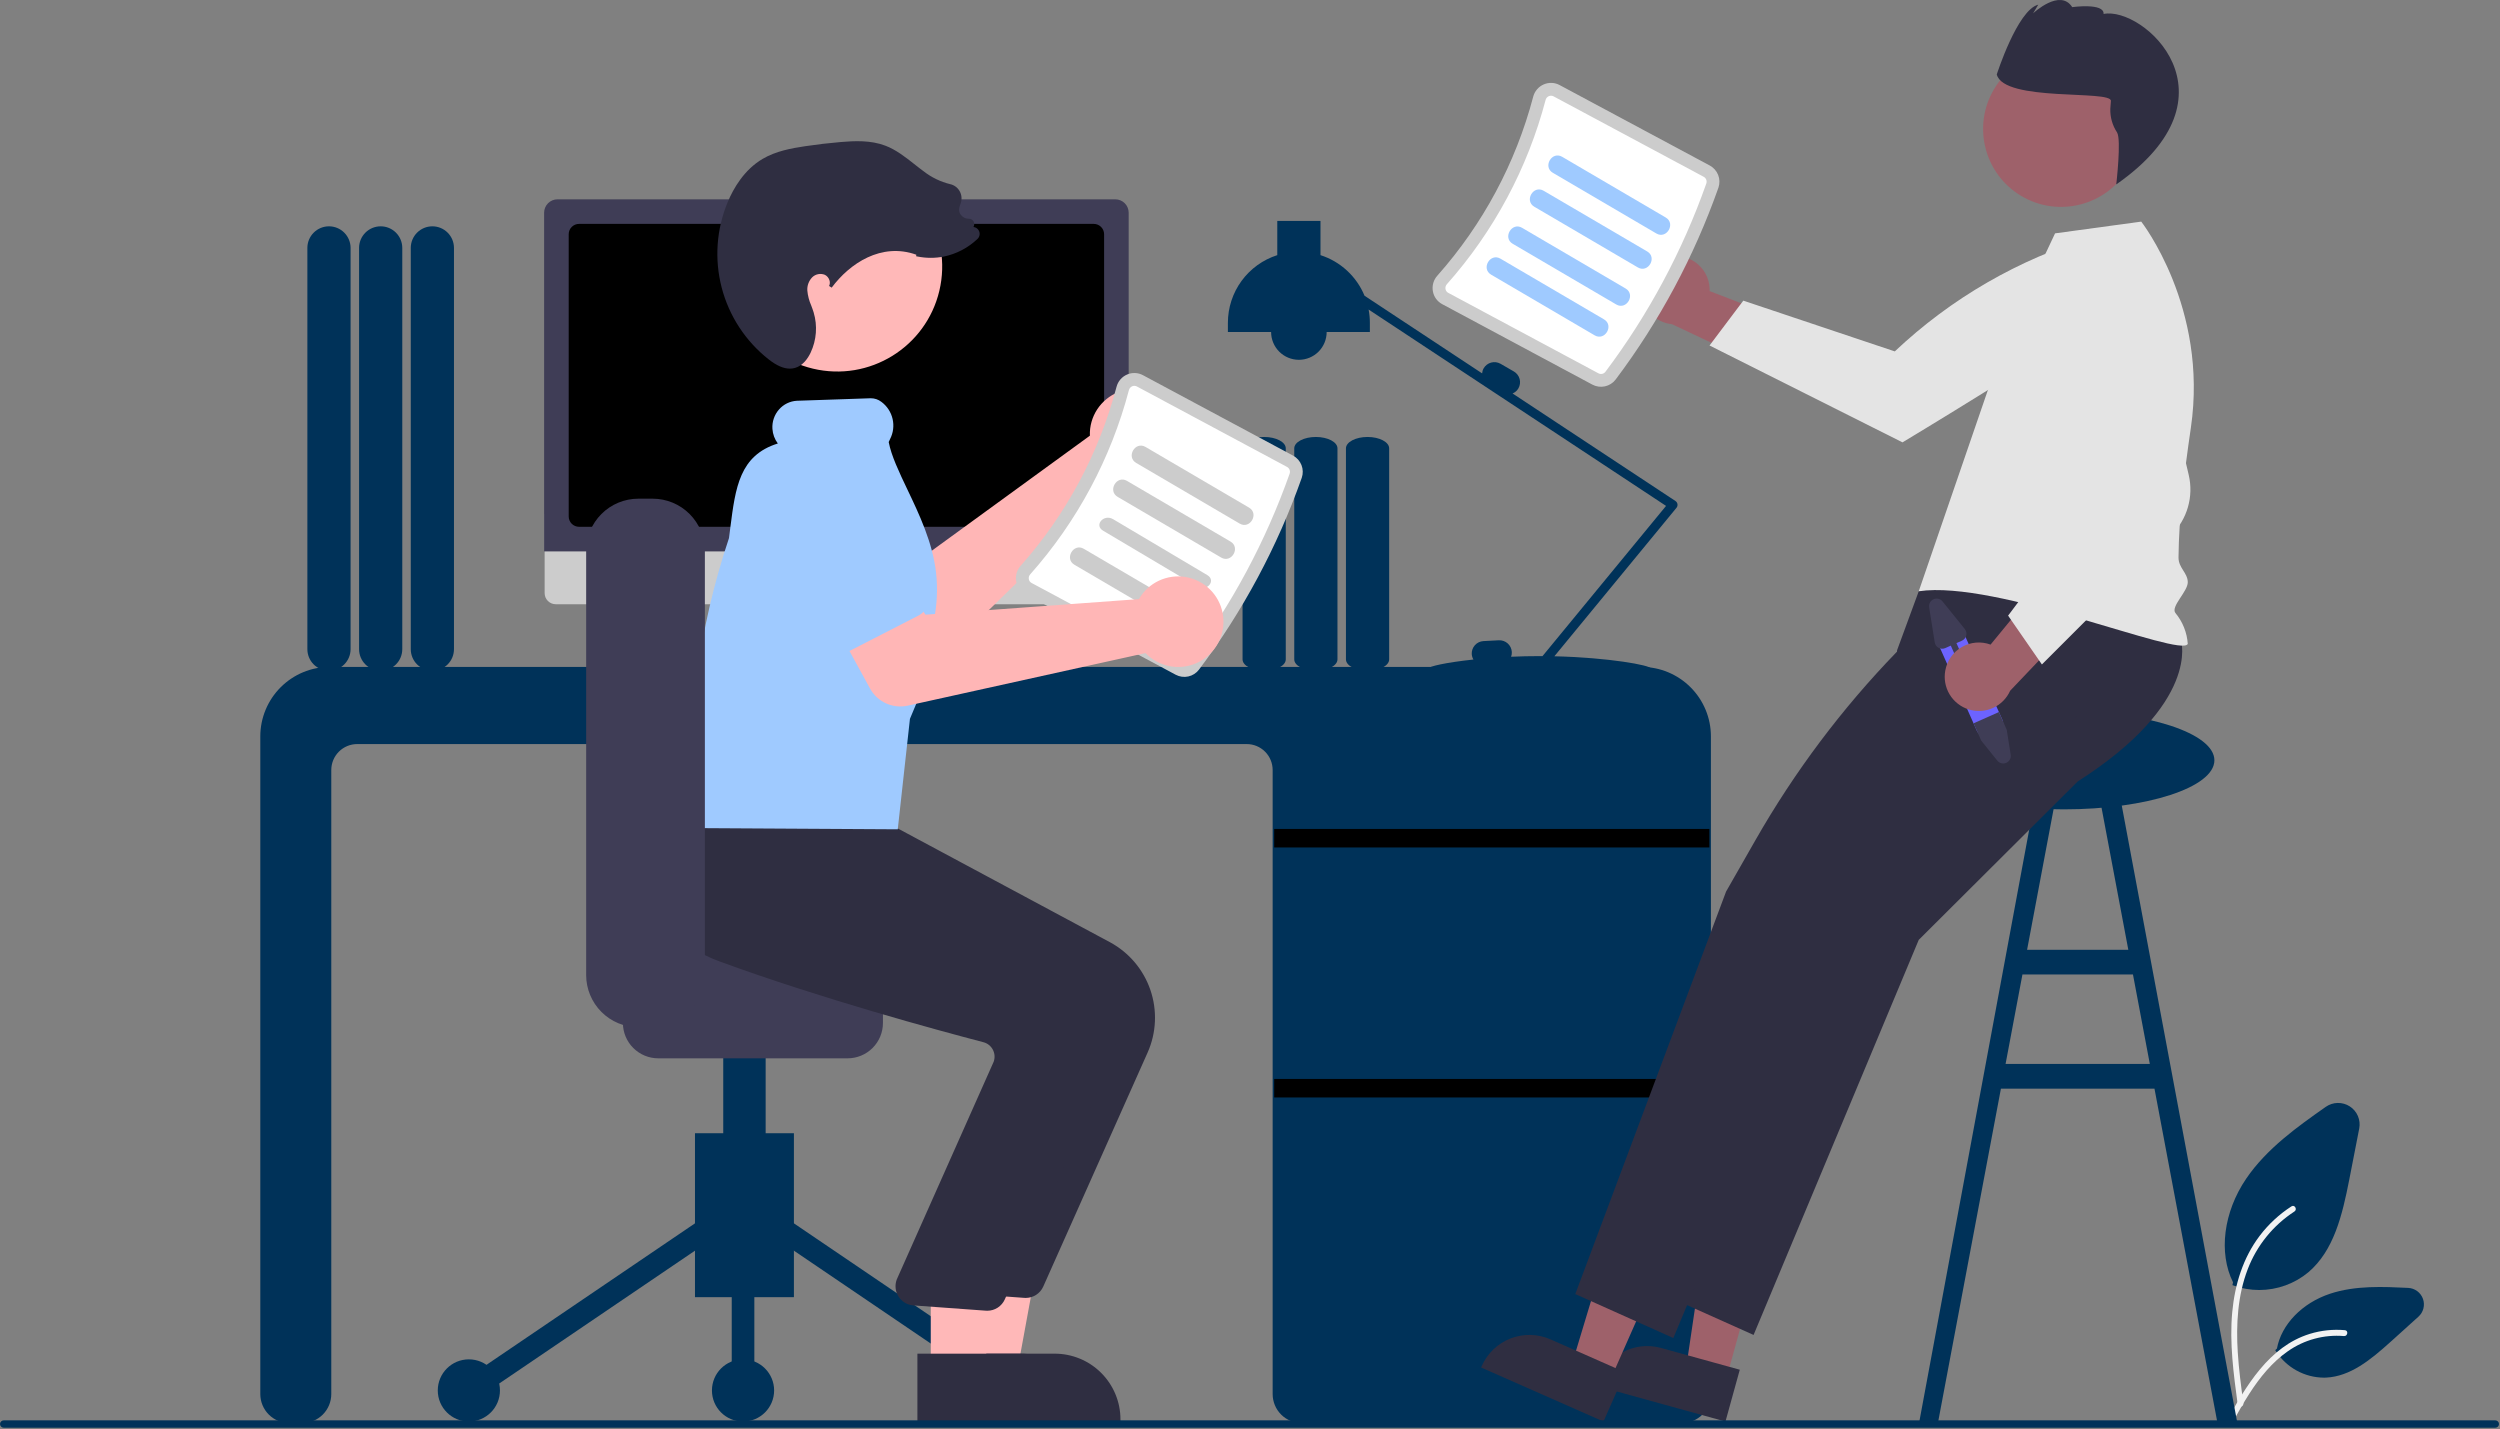 <svg width="810" height="463" viewBox="0 0 810 463" fill="none" xmlns="http://www.w3.org/2000/svg">
<rect x="0" y="0" width="810" height="463" fill="#808080" stroke="none"/>
<g clip-path="url(#clip0_40_75)">
<path d="M133.088 210.328V80.328C133.088 78.471 133.825 76.691 135.138 75.378C136.451 74.065 138.231 73.328 140.088 73.328C141.944 73.328 143.725 74.065 145.037 75.378C146.35 76.691 147.088 78.471 147.088 80.328V210.328C147.088 212.184 146.35 213.965 145.037 215.277C143.725 216.59 141.944 217.328 140.088 217.328C138.231 217.328 136.451 216.59 135.138 215.277C133.825 213.965 133.088 212.184 133.088 210.328Z" fill="#003259"/>
<path d="M116.338 210.328V80.328C116.338 78.471 117.075 76.691 118.388 75.378C119.701 74.065 121.481 73.328 123.338 73.328C125.194 73.328 126.975 74.065 128.287 75.378C129.6 76.691 130.338 78.471 130.338 80.328V210.328C130.338 212.184 129.6 213.965 128.287 215.277C126.975 216.59 125.194 217.328 123.338 217.328C121.481 217.328 119.701 216.59 118.388 215.277C117.075 213.965 116.338 212.184 116.338 210.328Z" fill="#003259"/>
<path d="M99.588 210.328V80.328C99.588 78.471 100.325 76.691 101.638 75.378C102.951 74.065 104.731 73.328 106.588 73.328C108.444 73.328 110.225 74.065 111.537 75.378C112.85 76.691 113.588 78.471 113.588 80.328V210.328C113.588 212.184 112.85 213.965 111.537 215.277C110.225 216.59 108.444 217.328 106.588 217.328C104.731 217.328 102.951 216.59 101.638 215.277C100.325 213.965 99.588 212.184 99.588 210.328Z" fill="#003259"/>
<path d="M731.992 417.964C729.173 417.966 726.375 417.48 723.721 416.528L723.312 416.381L723.501 415.475C718.749 405.875 720.41 392.722 727.754 381.908C734.43 372.077 744.583 364.929 753.54 358.624C754.676 357.824 756.026 357.382 757.416 357.356C758.806 357.329 760.171 357.719 761.338 358.474C762.504 359.23 763.418 360.318 763.961 361.597C764.505 362.876 764.653 364.289 764.387 365.653L761.184 382.087C758.873 393.942 756.123 405.163 747.968 412.16C743.488 415.908 737.833 417.962 731.992 417.964Z" fill="#003259"/>
<path d="M752.969 446.361C749.866 446.343 746.817 445.55 744.099 444.054C741.381 442.558 739.08 440.407 737.405 437.796L737.173 437.434L737.726 436.946C739.159 429.128 745.899 422.162 754.949 419.166C763.175 416.443 772.255 416.888 780.26 417.28C781.318 417.331 782.337 417.696 783.188 418.327C784.039 418.958 784.683 419.828 785.039 420.825C785.395 421.823 785.446 422.904 785.187 423.931C784.928 424.958 784.37 425.885 783.584 426.594L774.576 434.725C768.03 440.632 761.502 445.966 753.627 446.348C753.407 446.357 753.188 446.361 752.969 446.361Z" fill="#003259"/>
<path d="M725.014 455.053C723.683 445.148 722.315 435.115 723.248 425.104C724.077 416.212 726.731 407.528 732.133 400.408C734.987 396.647 738.476 393.415 742.443 390.856C743.474 390.191 744.423 391.861 743.397 392.524C736.52 396.988 731.23 403.512 728.285 411.164C724.995 419.719 724.466 429.044 725.033 438.132C725.376 443.627 726.103 449.087 726.835 454.54C726.894 454.784 726.859 455.042 726.737 455.262C726.615 455.482 726.414 455.648 726.175 455.727C726.055 455.76 725.929 455.768 725.805 455.751C725.682 455.735 725.562 455.694 725.454 455.631C725.346 455.569 725.252 455.485 725.176 455.386C725.101 455.287 725.045 455.174 725.014 455.053Z" fill="#F2F2F2"/>
<path d="M721.254 460.747C727.657 449.166 735.083 436.294 748.353 432.18C752.038 431.041 755.909 430.632 759.751 430.977C760.961 431.084 760.659 432.991 759.451 432.884C752.999 432.343 746.561 434.084 741.261 437.804C736.133 441.373 732.139 446.334 728.759 451.596C726.689 454.819 724.835 458.178 722.98 461.534C722.387 462.606 720.654 461.832 721.254 460.747Z" fill="#F2F2F2"/>
<path d="M718.373 460.578L724.838 460.725L685.858 252.488L679.393 253.706L689.572 307.725H656.778L666.957 253.706L660.492 252.488L621.838 460.725L627.977 460.578L648.299 352.725H698.051L718.373 460.578ZM649.806 344.725L655.271 315.725H691.079L696.543 344.725H649.806Z" fill="#003259"/>
<path d="M436.088 213.644V145.259C436.088 143.228 439.228 141.577 443.088 141.577C446.948 141.577 450.088 143.228 450.088 145.259V213.644C450.088 215.675 446.948 217.327 443.088 217.327C439.228 217.327 436.088 215.675 436.088 213.644Z" fill="#003259"/>
<path d="M419.338 213.644V145.259C419.338 143.228 422.478 141.577 426.338 141.577C430.198 141.577 433.338 143.228 433.338 145.259V213.644C433.338 215.675 430.198 217.327 426.338 217.327C422.478 217.327 419.338 215.675 419.338 213.644Z" fill="#003259"/>
<path d="M402.588 213.644V145.259C402.588 143.228 405.728 141.577 409.588 141.577C413.448 141.577 416.588 143.228 416.588 145.259V213.644C416.588 215.675 413.448 217.327 409.588 217.327C405.728 217.327 402.588 215.675 402.588 213.644Z" fill="#003259"/>
<path d="M543.502 163.354C543.471 163.146 543.396 162.947 543.283 162.77C543.17 162.593 543.021 162.441 542.845 162.326L490.073 127.487C490.868 127.155 491.533 126.572 491.966 125.828C492.494 124.908 492.636 123.817 492.362 122.794C492.087 121.77 491.419 120.896 490.503 120.363L486.173 117.863C485.253 117.336 484.162 117.194 483.139 117.469C482.115 117.743 481.241 118.411 480.709 119.328C480.421 119.831 480.248 120.392 480.202 120.97L442.108 95.822C440.829 92.724 438.889 89.942 436.425 87.669C433.96 85.397 431.03 83.69 427.838 82.666V71.578H413.838V82.666C409.193 84.151 405.14 87.074 402.264 91.012C399.388 94.951 397.838 99.701 397.838 104.578V107.578H411.838C411.838 109.964 412.786 112.254 414.474 113.941C416.162 115.629 418.451 116.578 420.838 116.578C423.225 116.578 425.514 115.629 427.202 113.941C428.889 112.254 429.838 109.964 429.838 107.578H443.838V104.578C443.836 103.139 443.701 101.705 443.433 100.292L539.802 163.912L499.771 212.582C499.46 212.58 499.151 212.578 498.838 212.578C495.644 212.578 492.549 212.653 489.6 212.783C489.778 212.289 489.856 211.764 489.829 211.239C489.771 210.181 489.296 209.189 488.508 208.479C487.721 207.77 486.685 207.401 485.626 207.453L480.633 207.713C479.575 207.771 478.582 208.246 477.873 209.033C477.163 209.821 476.794 210.857 476.846 211.916C476.883 212.541 477.069 213.149 477.388 213.688C468.559 214.626 462.838 215.919 462.838 216.578C462.838 217.656 478.201 216.629 497.43 216.58C497.518 216.83 497.671 217.052 497.874 217.223C498.076 217.395 498.32 217.509 498.581 217.555C498.842 217.601 499.111 217.576 499.36 217.484C499.608 217.392 499.828 217.235 499.996 217.03L500.366 216.58C519.539 216.634 534.838 217.654 534.838 216.578C534.838 215.563 521.236 213.039 503.612 212.634L543.177 164.53C543.311 164.368 543.409 164.179 543.465 163.976C543.52 163.774 543.533 163.562 543.502 163.354Z" fill="#003259"/>
<path d="M544.945 461.078H421.729C419.239 461.075 416.852 460.084 415.091 458.323C413.331 456.563 412.34 454.175 412.338 451.685V249.469C412.335 247.244 411.45 245.111 409.877 243.538C408.304 241.965 406.171 241.08 403.946 241.078H115.73C113.505 241.08 111.372 241.965 109.799 243.538C108.225 245.111 107.34 247.244 107.338 249.469V451.685C107.335 454.175 106.344 456.563 104.584 458.323C102.823 460.084 100.436 461.075 97.946 461.078H93.73C91.24 461.075 88.853 460.084 87.092 458.323C85.331 456.563 84.341 454.175 84.338 451.685V238.578C84.344 232.612 86.717 226.893 90.935 222.675C95.153 218.457 100.872 216.084 106.838 216.078H531.838C537.803 216.085 543.522 218.457 547.74 222.675C551.958 226.893 554.331 232.612 554.338 238.578V451.685C554.335 454.175 553.344 456.563 551.583 458.323C549.823 460.084 547.435 461.075 544.945 461.078Z" fill="#003259"/>
<path d="M553.838 268.578H412.838V274.578H553.838V268.578Z" fill="black"/>
<path d="M553.838 349.578H412.838V355.578H553.838V349.578Z" fill="black"/>
<path d="M296.121 215.09L292.069 213.384L289.289 193.069H252.269L249.255 213.301L245.63 215.113C245.456 215.2 245.317 215.343 245.235 215.519C245.153 215.694 245.133 215.893 245.177 216.081C245.222 216.27 245.329 216.438 245.481 216.559C245.633 216.679 245.821 216.744 246.015 216.744H295.787C295.986 216.744 296.179 216.676 296.333 216.55C296.486 216.424 296.592 216.249 296.631 216.054C296.671 215.859 296.641 215.657 296.548 215.481C296.455 215.305 296.304 215.167 296.121 215.09Z" fill="#E6E6E6"/>
<path d="M361.909 195.772H180.055C179.101 195.769 178.187 195.389 177.513 194.714C176.839 194.038 176.46 193.123 176.46 192.169V166.525H365.504V192.169C365.504 193.123 365.125 194.038 364.451 194.714C363.777 195.389 362.863 195.769 361.909 195.772Z" fill="#CCCCCC"/>
<path d="M365.694 178.645H176.294V68.921C176.296 67.769 176.754 66.665 177.568 65.851C178.382 65.037 179.486 64.579 180.638 64.578H361.35C362.502 64.579 363.606 65.037 364.42 65.851C365.234 66.665 365.692 67.769 365.694 68.921V178.645Z" fill="#3F3D56"/>
<path d="M354.382 170.681H187.606C186.719 170.68 185.868 170.327 185.24 169.699C184.612 169.072 184.259 168.22 184.258 167.333V75.889C184.259 75.002 184.612 74.151 185.24 73.523C185.868 72.895 186.719 72.542 187.606 72.541H354.382C355.269 72.542 356.12 72.895 356.748 73.523C357.376 74.151 357.729 75.002 357.73 75.889V167.333C357.729 168.22 357.376 169.072 356.748 169.699C356.12 170.327 355.269 170.68 354.382 170.681Z" fill="black"/>
<path d="M541.339 83.039C542.935 82.809 544.561 82.931 546.104 83.398C547.647 83.865 549.068 84.664 550.269 85.74C551.469 86.815 552.419 88.141 553.052 89.623C553.685 91.106 553.985 92.709 553.931 94.32L590.496 108.394L573.93 120.23L541.747 105.05C539.046 104.781 536.539 103.53 534.699 101.534C532.86 99.539 531.816 96.939 531.766 94.225C531.716 91.512 532.663 88.875 534.427 86.813C536.191 84.751 538.651 83.408 541.339 83.039Z" fill="#9E616A"/>
<path d="M680.177 76.129L686.363 87.376C684.868 94.51 681.005 100.928 675.4 105.587C665.929 113.575 616.409 143.324 616.409 143.324L553.891 111.938L564.828 97.405L613.91 113.854C632.117 96.661 654.089 83.959 678.074 76.761L680.177 76.129Z" fill="#E4E4E4"/>
<path d="M668.674 262.234C695.621 262.234 717.465 255.116 717.465 246.336C717.465 237.556 695.621 230.438 668.674 230.438C641.728 230.438 619.884 237.556 619.884 246.336C619.884 255.116 641.728 262.234 668.674 262.234Z" fill="#003259"/>
<path d="M559.217 447.105L546.261 443.524L553.909 391.846L573.031 397.133L559.217 447.105Z" fill="#9E616A"/>
<path d="M559.049 460.577L517.274 449.029L517.42 448.501C518.612 444.189 521.469 440.526 525.361 438.32C529.253 436.114 533.862 435.543 538.175 436.735L538.176 436.735L563.691 443.789L559.049 460.577Z" fill="#2F2E41"/>
<path d="M521.653 447.273L509.356 441.843L524.448 391.831L542.596 399.844L521.653 447.273Z" fill="#9E616A"/>
<path d="M519.526 460.578L479.877 443.07L480.098 442.568C481.906 438.475 485.265 435.268 489.437 433.652C493.609 432.036 498.252 432.143 502.345 433.95L502.346 433.95L526.562 444.643L519.526 460.578Z" fill="#2F2E41"/>
<path d="M706.646 207.467C706.646 207.467 713.164 227.66 673.175 253.197L621.674 304.516L568.161 432.522L536.392 418.279L542.623 401.647L546.804 390.486L548.943 384.777L551.236 378.656L585.248 287.869L613.818 237.846L614.646 210.703L621.674 191.569L672.657 173.478L706.646 207.467Z" fill="#2F2E41"/>
<path d="M680.646 208.467C680.646 208.467 687.164 228.66 647.175 254.197L595.674 305.516L542.161 433.522L510.392 419.279L516.623 402.647L520.804 391.486L522.943 385.777L525.236 379.656L559.248 288.869L568.814 272.12C581.433 250.024 596.768 229.594 614.46 211.305L623.838 201.611L624.838 186.611L646.657 174.478L680.646 208.467Z" fill="#2F2E41"/>
<path d="M649.838 109.611L665.838 75.611L693.759 71.802C693.759 71.802 715.562 99.579 709.838 138.611C707.691 153.248 705.942 167.82 705.838 180.611C705.81 184.015 708.787 185.534 708.838 188.611C708.887 191.634 703.194 196.557 704.838 198.611C707.187 201.442 708.587 204.941 708.838 208.611C706.856 213.327 646.882 187.777 621.674 191.569L649.838 109.611Z" fill="#E4E4E4"/>
<path d="M689.496 54.685C696.623 42.696 692.681 27.199 680.692 20.072C668.702 12.945 653.205 16.887 646.078 28.876C638.951 40.865 642.893 56.362 654.882 63.489C666.872 70.616 682.369 66.675 689.496 54.685Z" fill="#9E616A"/>
<path d="M683.933 32.713C683.885 33.377 683.818 34.258 683.741 35.253C683.662 37.979 684.431 40.662 685.94 42.933C687.353 45.323 685.667 59.754 685.667 59.754C727.035 30.918 694.348 1.947 681.562 4.522C681.829 0.855 671.4 2.308 671.4 2.308C667.427 -3.88 658.719 4.334 658.719 4.334L660.399 1.507C653.638 3.227 646.955 24.122 646.955 24.122C649.248 33.137 684.2 29.046 683.933 32.713Z" fill="#2F2E41"/>
<path d="M523.453 122.986C537.668 104.077 548.906 83.104 556.776 60.795C557.232 59.461 557.2 58.008 556.685 56.695C556.17 55.382 555.206 54.295 553.964 53.626L505.319 27.561C504.532 27.136 503.658 26.896 502.765 26.86C501.871 26.824 500.981 26.992 500.162 27.352C499.328 27.714 498.588 28.262 497.997 28.954C497.407 29.645 496.982 30.463 496.755 31.343C491.093 52.841 480.451 72.704 465.688 89.325C465.08 90.002 464.635 90.808 464.386 91.683C464.137 92.557 464.091 93.477 464.251 94.373C464.405 95.254 464.758 96.088 465.283 96.812C465.808 97.535 466.491 98.13 467.281 98.55L515.927 124.615C517.171 125.279 518.61 125.479 519.988 125.181C521.367 124.882 522.594 124.105 523.453 122.986Z" fill="#CCCCCC"/>
<path d="M520.133 120.492C519.872 120.818 519.504 121.043 519.094 121.128C518.684 121.212 518.258 121.151 517.888 120.955L469.243 94.889C469.006 94.766 468.802 94.59 468.645 94.375C468.488 94.159 468.384 93.911 468.339 93.648C468.289 93.371 468.303 93.085 468.381 92.814C468.459 92.544 468.599 92.294 468.789 92.087C483.987 74.976 494.943 54.528 500.772 32.397C500.839 32.123 500.969 31.869 501.151 31.654C501.333 31.439 501.563 31.269 501.821 31.158C502.065 31.049 502.33 30.998 502.597 31.009C502.864 31.02 503.124 31.093 503.358 31.221L552.003 57.286C552.371 57.485 552.659 57.807 552.815 58.195C552.972 58.584 552.988 59.015 552.86 59.414C545.131 81.323 534.094 101.921 520.133 120.492Z" fill="white"/>
<path d="M503.115 55.986L536.667 75.652C540.005 77.608 543.028 72.424 539.695 70.471L506.143 50.805C502.805 48.848 499.782 54.032 503.115 55.986Z" fill="#9FCAFF"/>
<path d="M497.115 66.986L530.667 86.652C534.005 88.608 537.028 83.424 533.695 81.471L500.143 61.805C496.805 59.848 493.782 65.032 497.115 66.986Z" fill="#9FCAFF"/>
<path d="M490.115 78.986L523.667 98.652C527.005 100.608 530.028 95.424 526.695 93.471L493.143 73.805C489.805 71.848 486.782 77.032 490.115 78.986Z" fill="#9FCAFF"/>
<path d="M483.115 88.986L516.667 108.652C520.005 110.608 523.028 105.424 519.695 103.471L486.143 83.805C482.805 81.848 479.782 87.032 483.115 88.986Z" fill="#9FCAFF"/>
<path d="M636.069 204.664L648.666 232.989C648.97 233.667 649.1 234.411 649.044 235.152C648.988 235.892 648.749 236.608 648.347 237.233C647.874 237.98 647.19 238.57 646.382 238.93C645.575 239.289 644.678 239.401 643.807 239.252C643.51 239.207 643.219 239.129 642.939 239.02C641.825 238.59 640.928 237.737 640.442 236.646L627.846 208.321C627.606 207.781 627.474 207.199 627.459 206.608C627.444 206.017 627.545 205.43 627.757 204.878C628.185 203.764 629.039 202.866 630.129 202.381C631.22 201.896 632.458 201.864 633.572 202.292C634.686 202.72 635.584 203.573 636.069 204.664Z" fill="#6C63FF"/>
<path d="M647.65 230.705L650.173 236.422L651.464 244.527C651.549 245.06 651.456 245.607 651.198 246.082C650.94 246.557 650.533 246.934 650.039 247.153C649.546 247.373 648.993 247.423 648.468 247.296C647.943 247.169 647.474 246.872 647.135 246.452L641.913 239.954L639.426 234.362L647.65 230.705Z" fill="#3F3D56"/>
<path d="M625.047 196.783L626.852 208.123C626.911 208.495 627.054 208.847 627.271 209.154C627.489 209.461 627.773 209.714 628.104 209.894C628.434 210.073 628.801 210.174 629.177 210.189C629.553 210.203 629.927 210.132 630.27 209.979L632.06 209.183L635.514 216.95C635.622 217.192 635.821 217.381 636.069 217.476C636.316 217.571 636.591 217.563 636.833 217.456C637.075 217.348 637.264 217.149 637.36 216.901C637.455 216.654 637.448 216.379 637.341 216.137L633.887 208.37L635.677 207.575C636.27 207.31 636.734 206.822 636.968 206.216C637.202 205.61 637.187 204.937 636.925 204.342C636.837 204.145 636.724 203.961 636.589 203.793L629.377 194.858C629.038 194.437 628.569 194.141 628.044 194.014C627.518 193.887 626.966 193.938 626.472 194.157C625.978 194.377 625.571 194.753 625.313 195.228C625.055 195.703 624.962 196.25 625.047 196.783Z" fill="#3F3D56"/>
<path d="M630.272 217.252C630.556 215.665 631.184 214.16 632.113 212.842C633.041 211.525 634.247 210.427 635.646 209.626C637.045 208.825 638.602 208.34 640.208 208.206C641.814 208.072 643.43 208.292 644.943 208.85L669.809 178.572L675.83 198.021L651.294 223.792C650.188 226.27 648.211 228.256 645.739 229.375C643.266 230.493 640.469 230.665 637.878 229.859C635.287 229.053 633.081 227.324 631.679 225C630.278 222.677 629.777 219.92 630.272 217.252Z" fill="#9E616A"/>
<path d="M661.577 215.284L650.625 199.465L681.724 157.999L665.703 123.669L666.87 82.834L680.108 80.389L680.273 80.471C686.709 84.176 691.684 89.971 694.372 96.894C697.675 105.15 705.047 136.144 709.148 153.884C709.954 157.322 709.865 160.909 708.892 164.303C707.919 167.697 706.093 170.785 703.588 173.273L661.577 215.284Z" fill="#E4E4E4"/>
<path d="M353.214 138.846C353.123 139.614 353.092 140.388 353.123 141.161L297.05 181.955L281.646 175.138L268.318 197.041L294.416 211.76C296.525 212.95 298.962 213.423 301.362 213.109C303.762 212.795 305.996 211.711 307.727 210.019L364.163 154.896C367.051 155.63 370.095 155.467 372.889 154.429C375.683 153.391 378.094 151.527 379.803 149.085C381.512 146.643 382.436 143.738 382.454 140.758C382.472 137.777 381.581 134.862 379.902 132.4C378.222 129.938 375.833 128.045 373.052 126.974C370.27 125.903 367.229 125.704 364.331 126.404C361.434 127.104 358.819 128.669 356.833 130.891C354.847 133.114 353.584 135.888 353.214 138.846Z" fill="#FFB6B6"/>
<path d="M295.237 183.447L278.885 210.695C278.42 211.47 277.793 212.136 277.047 212.647C276.301 213.158 275.454 213.502 274.563 213.657C273.672 213.811 272.758 213.771 271.884 213.54C271.01 213.31 270.196 212.893 269.497 212.319L245.014 192.212C241.062 189.809 238.224 185.936 237.122 181.444C236.02 176.952 236.745 172.206 239.136 168.246C241.528 164.287 245.392 161.438 249.881 160.323C254.371 159.208 259.119 159.919 263.085 162.299L292.254 174.398C293.089 174.745 293.84 175.267 294.455 175.93C295.07 176.593 295.534 177.381 295.818 178.239C296.101 179.098 296.195 180.008 296.095 180.906C295.995 181.805 295.702 182.671 295.237 183.447Z" fill="#6C63FF"/>
<path d="M225.174 420.283H257.227V367.167H225.174V420.283Z" fill="#003259"/>
<path d="M255.62 395.273L251.506 401.336L328.432 453.535L332.546 447.473L255.62 395.273Z" fill="#003259"/>
<path d="M226.78 395.273L149.854 447.473L153.968 453.535L230.894 401.336L226.78 395.273Z" fill="#003259"/>
<path d="M330.489 460.577C336.053 460.577 340.563 456.067 340.563 450.504C340.563 444.94 336.053 440.43 330.489 440.43C324.926 440.43 320.416 444.94 320.416 450.504C320.416 456.067 324.926 460.577 330.489 460.577Z" fill="#CACACA"/>
<path d="M240.742 460.577C246.306 460.577 250.816 456.067 250.816 450.504C250.816 444.94 246.306 440.43 240.742 440.43C235.179 440.43 230.669 444.94 230.669 450.504C230.669 456.067 235.179 460.577 240.742 460.577Z" fill="#003259"/>
<path d="M151.911 460.577C157.475 460.577 161.985 456.067 161.985 450.504C161.985 444.94 157.475 440.43 151.911 440.43C146.348 440.43 141.838 444.94 141.838 450.504C141.838 456.067 146.348 460.577 151.911 460.577Z" fill="#003259"/>
<path d="M244.406 398.304H237.079V450.504H244.406V398.304Z" fill="#003259"/>
<path d="M234.332 390.978H248.069V320.462H234.332V390.978Z" fill="#003259"/>
<path d="M201.822 331.452V314.968C201.825 311.933 203.032 309.023 205.178 306.877C207.324 304.731 210.234 303.524 213.269 303.52H274.626C277.661 303.524 280.571 304.731 282.717 306.877C284.863 309.023 286.07 311.933 286.074 314.968V331.452C286.07 334.487 284.863 337.396 282.717 339.543C280.571 341.689 277.661 342.896 274.626 342.899H213.269C210.234 342.896 207.324 341.689 205.178 339.543C203.032 337.396 201.825 334.487 201.822 331.452Z" fill="#3F3D56"/>
<path d="M312.641 444.129L329.609 444.128L337.683 400.117L312.639 400.118L312.641 444.129Z" fill="#FFB8B8"/>
<path d="M308.313 460.578L363.028 460.576V459.883C363.028 457.087 362.478 454.317 361.407 451.734C360.337 449.15 358.769 446.802 356.791 444.825C354.814 442.847 352.466 441.278 349.882 440.208C347.298 439.138 344.529 438.587 341.732 438.587H341.73L308.312 438.588L308.313 460.578Z" fill="#2F2E41"/>
<path d="M338.021 416.837L371.85 340.976C374.675 334.583 374.987 327.36 372.725 320.746C370.463 314.132 365.793 308.613 359.644 305.288L286.267 265.941L252.784 263.093L221.898 260.285L221.675 260.662C221.39 261.143 214.749 272.614 219.238 285.191C222.643 294.731 231.5 302.183 245.563 307.34C278.386 319.375 316.304 329.662 331.082 333.525C331.736 333.692 332.346 333.995 332.873 334.415C333.401 334.835 333.834 335.361 334.143 335.96C334.453 336.552 334.637 337.202 334.684 337.869C334.731 338.536 334.639 339.205 334.415 339.834L302.986 410.445C302.658 411.34 302.54 412.299 302.641 413.248C302.742 414.196 303.059 415.109 303.568 415.915C304.078 416.721 304.766 417.4 305.579 417.899C306.392 418.397 307.309 418.702 308.259 418.79L331.742 420.5C331.942 420.519 332.14 420.528 332.338 420.528C333.54 420.528 334.717 420.179 335.726 419.524C336.735 418.869 337.532 417.936 338.021 416.837Z" fill="#2F2E41"/>
<path d="M301.568 444.129L318.536 444.128L326.61 400.117L301.566 400.118L301.568 444.129Z" fill="#FFB8B8"/>
<path d="M297.24 460.578L351.955 460.576V459.883C351.955 457.087 351.405 454.317 350.334 451.734C349.264 449.15 347.696 446.802 345.718 444.825C343.741 442.847 341.393 441.278 338.809 440.208C336.225 439.138 333.456 438.587 330.659 438.587H330.657L297.239 438.588L297.24 460.578Z" fill="#2F2E41"/>
<path d="M325.564 420.989L359.393 345.129C362.218 338.735 362.53 331.512 360.268 324.898C358.006 318.284 353.336 312.765 347.187 309.44L273.81 270.093L240.327 267.245L216.135 265.146L216.138 264.815C215.854 265.296 209.213 276.766 213.702 289.344C217.107 298.884 219.043 306.336 233.105 311.492C265.929 323.528 303.847 333.814 318.625 337.677C319.278 337.844 319.889 338.147 320.416 338.567C320.944 338.987 321.376 339.514 321.686 340.113C321.996 340.705 322.18 341.355 322.227 342.021C322.274 342.688 322.182 343.357 321.957 343.987L290.529 414.597C290.201 415.493 290.082 416.452 290.183 417.4C290.284 418.349 290.602 419.261 291.111 420.067C291.621 420.874 292.309 421.552 293.122 422.051C293.935 422.549 294.852 422.854 295.801 422.942L319.285 424.652C319.485 424.671 319.683 424.681 319.881 424.681C321.083 424.68 322.26 424.331 323.269 423.676C324.277 423.021 325.075 422.088 325.564 420.989Z" fill="#2F2E41"/>
<path d="M304.344 94.239C308.688 75.973 297.402 57.644 279.136 53.3C260.87 48.957 242.541 60.242 238.198 78.508C233.854 96.774 245.14 115.103 263.405 119.447C281.671 123.79 300 112.505 304.344 94.239Z" fill="#FFB8B8"/>
<path d="M388.453 216.986C402.668 198.077 413.906 177.104 421.776 154.795C422.232 153.461 422.2 152.008 421.685 150.695C421.17 149.382 420.206 148.295 418.964 147.626L370.319 121.561C369.532 121.136 368.658 120.896 367.765 120.86C366.871 120.824 365.981 120.992 365.162 121.352C364.328 121.714 363.588 122.262 362.997 122.954C362.407 123.645 361.982 124.463 361.755 125.343C356.093 146.841 345.451 166.704 330.688 183.325C330.08 184.002 329.635 184.808 329.386 185.683C329.137 186.557 329.091 187.477 329.251 188.373C329.405 189.253 329.758 190.088 330.283 190.812C330.808 191.536 331.491 192.13 332.281 192.55L380.927 218.615C382.171 219.279 383.61 219.479 384.988 219.181C386.367 218.882 387.594 218.105 388.453 216.986Z" fill="#CCCCCC"/>
<path d="M385.133 214.492C384.872 214.818 384.504 215.043 384.094 215.128C383.684 215.212 383.258 215.151 382.888 214.955L334.243 188.889C334.006 188.766 333.802 188.59 333.645 188.375C333.488 188.159 333.384 187.911 333.339 187.648C333.289 187.371 333.303 187.085 333.381 186.814C333.459 186.544 333.599 186.295 333.789 186.087C348.987 168.976 359.943 148.528 365.772 126.396C365.839 126.123 365.969 125.869 366.151 125.654C366.333 125.439 366.563 125.269 366.821 125.158C367.065 125.049 367.33 124.998 367.597 125.009C367.864 125.02 368.124 125.093 368.358 125.221L417.003 151.286C417.371 151.485 417.659 151.807 417.815 152.195C417.972 152.584 417.988 153.015 417.86 153.414C410.131 175.324 399.094 195.921 385.133 214.492Z" fill="white"/>
<path d="M368.115 149.986L401.667 169.652C405.005 171.608 408.028 166.424 404.695 164.471L371.143 144.805C367.805 142.848 364.782 148.032 368.115 149.986Z" fill="#CCCCCC"/>
<path d="M362.115 160.986L395.667 180.652C399.005 182.608 402.028 177.424 398.695 175.471L365.143 155.805C361.805 153.848 358.782 159.032 362.115 160.986Z" fill="#CCCCCC"/>
<path d="M357.4 171.943L387.914 190.057C390.95 191.86 394.197 188.134 391.166 186.334L360.652 168.219C357.616 166.417 354.369 170.143 357.4 171.943Z" fill="#CCCCCC"/>
<path d="M348.115 182.986L381.667 202.652C385.005 204.608 388.028 199.424 384.695 197.471L351.143 177.805C347.805 175.848 344.782 181.032 348.115 182.986Z" fill="#CCCCCC"/>
<path d="M290.872 268.694L223.598 268.292L223.58 267.813C222.297 234.059 226.422 203.483 236.191 174.339C236.329 173.248 236.479 172.082 236.625 170.937C238.294 157.898 239.619 147.546 252.018 143.69C250.985 142.317 250.376 140.671 250.266 138.956C250.188 137.816 250.337 136.672 250.706 135.59C251.074 134.509 251.654 133.511 252.411 132.656C253.136 131.83 254.018 131.157 255.005 130.675C255.993 130.193 257.067 129.912 258.164 129.849L282.109 129.034C283.367 129.026 284.592 129.441 285.586 130.213C287.409 131.567 288.69 133.526 289.2 135.739C289.71 137.952 289.416 140.274 288.369 142.29C288.087 142.851 287.979 143.107 287.938 143.219C288.789 147.679 291.315 152.976 293.988 158.583C297.815 166.61 302.153 175.708 303.268 185.441C303.87 190.697 303.62 196.015 302.527 201.19C302.028 203.979 301.913 206.823 302.185 209.643C302.404 213.825 302.61 217.773 300.247 221.592C299.644 222.627 298.955 223.73 298.146 224.953L294.821 232.901L290.872 268.694Z" fill="#9FCAFF"/>
<path d="M189.916 315.931V178.469C189.921 173.99 191.703 169.695 194.87 166.528C198.038 163.361 202.332 161.579 206.811 161.574H211.484C215.964 161.579 220.258 163.361 223.425 166.528C226.593 169.695 228.374 173.99 228.379 178.469V315.931C228.374 320.41 226.593 324.704 223.425 327.872C220.258 331.039 215.964 332.82 211.484 332.826H206.811C202.332 332.82 198.038 331.039 194.87 327.872C191.703 324.704 189.921 320.41 189.916 315.931Z" fill="#3F3D56"/>
<path d="M370.32 192.189C369.838 192.793 369.403 193.435 369.021 194.108L299.863 199.157L290.378 185.236L267.497 196.804L281.893 223.082C283.056 225.204 284.877 226.893 287.081 227.893C289.285 228.893 291.754 229.152 294.118 228.629L371.147 211.6C373.213 213.749 375.884 215.217 378.805 215.81C381.726 216.403 384.759 216.093 387.499 214.921C390.239 213.748 392.558 211.769 394.146 209.247C395.734 206.725 396.517 203.779 396.39 200.802C396.263 197.824 395.233 194.955 393.436 192.577C391.639 190.199 389.16 188.425 386.33 187.49C383.5 186.555 380.453 186.504 377.593 187.343C374.733 188.182 372.196 189.873 370.32 192.189Z" fill="#FFB6B6"/>
<path d="M297.536 199.467L269.265 213.978C268.46 214.391 267.576 214.626 266.673 214.666C265.77 214.707 264.868 214.552 264.03 214.213C263.192 213.873 262.437 213.357 261.816 212.7C261.196 212.042 260.724 211.259 260.433 210.403L250.253 180.401C248.165 176.283 247.794 171.505 249.219 167.113C250.645 162.721 253.752 159.073 257.861 156.966C245.329 163.398 271.429 145.126 281.391 164.534L299.779 190.207C300.305 190.942 300.667 191.782 300.839 192.67C301.012 193.557 300.991 194.472 300.778 195.351C300.565 196.229 300.165 197.052 299.606 197.762C299.046 198.472 298.34 199.054 297.536 199.467Z" fill="#9FCAFF"/>
<path d="M255.913 119.438C253.867 119.438 251.61 118.452 249.064 116.454C241.574 110.573 236.22 102.396 233.824 93.179C231.428 83.962 232.121 74.213 235.799 65.429C237.65 61.008 241.111 54.999 247.091 51.477C251.39 48.947 256.44 48.033 260.836 47.375C264.641 46.805 268.495 46.35 272.289 46.027C276.822 45.64 282.059 45.378 286.835 47.192C290.334 48.522 293.313 50.871 296.193 53.142C297.197 53.934 298.235 54.753 299.275 55.511C301.795 57.476 304.7 58.887 307.803 59.652C308.457 59.788 309.075 60.063 309.615 60.458C310.154 60.853 310.602 61.359 310.929 61.942C311.263 62.535 311.465 63.193 311.523 63.87C311.58 64.548 311.492 65.23 311.263 65.871C310.814 67.131 310.408 68.266 311.229 69.497C311.533 69.93 311.938 70.283 312.41 70.523C312.882 70.764 313.405 70.885 313.935 70.876C314.214 70.871 314.49 70.937 314.738 71.066C314.986 71.195 315.197 71.384 315.353 71.616C315.511 71.846 315.611 72.111 315.644 72.388C315.676 72.665 315.64 72.946 315.539 73.206L315.407 73.545C315.759 73.578 316.098 73.695 316.394 73.888C316.69 74.081 316.935 74.343 317.108 74.651C317.365 75.091 317.464 75.604 317.389 76.107C317.314 76.611 317.07 77.073 316.697 77.419C313.663 80.306 309.881 82.286 305.779 83.133C302.972 83.683 300.084 83.677 297.28 83.113L296.829 83.025L296.884 82.525C285.54 78.479 275.3 85.346 269.463 93.195L268.62 92.663C268.764 92.371 268.849 92.052 268.867 91.726C268.885 91.4 268.838 91.073 268.727 90.766C268.609 90.398 268.42 90.056 268.17 89.761C267.921 89.466 267.615 89.223 267.271 89.046C266.576 88.759 265.811 88.684 265.074 88.832C264.336 88.979 263.659 89.341 263.127 89.873C262.585 90.441 262.168 91.115 261.901 91.853C261.634 92.591 261.524 93.376 261.578 94.159C261.731 95.818 262.154 97.442 262.829 98.965C263.103 99.693 263.387 100.447 263.618 101.207C264.91 105.523 264.566 110.164 262.651 114.242C261.767 116.102 260.169 118.475 257.575 119.21C257.034 119.363 256.475 119.439 255.913 119.438Z" fill="#2F2E41"/>
<path d="M808.485 462.577H1.191C0.875 462.577 0.574 462.451 0.351 462.227C0.128 462.004 0.003 461.702 0.003 461.387C0.003 461.072 0.128 460.769 0.351 460.546C0.574 460.323 0.875 460.197 1.191 460.196H808.485C808.8 460.196 809.103 460.322 809.327 460.545C809.55 460.768 809.675 461.071 809.675 461.387C809.675 461.703 809.55 462.005 809.327 462.229C809.103 462.452 808.8 462.577 808.485 462.577Z" fill="#003259"/>
</g>
<defs>
<clipPath id="clip0_40_75">
<rect width="809.675" height="462.577" fill="white"/>
</clipPath>
</defs>
</svg>
